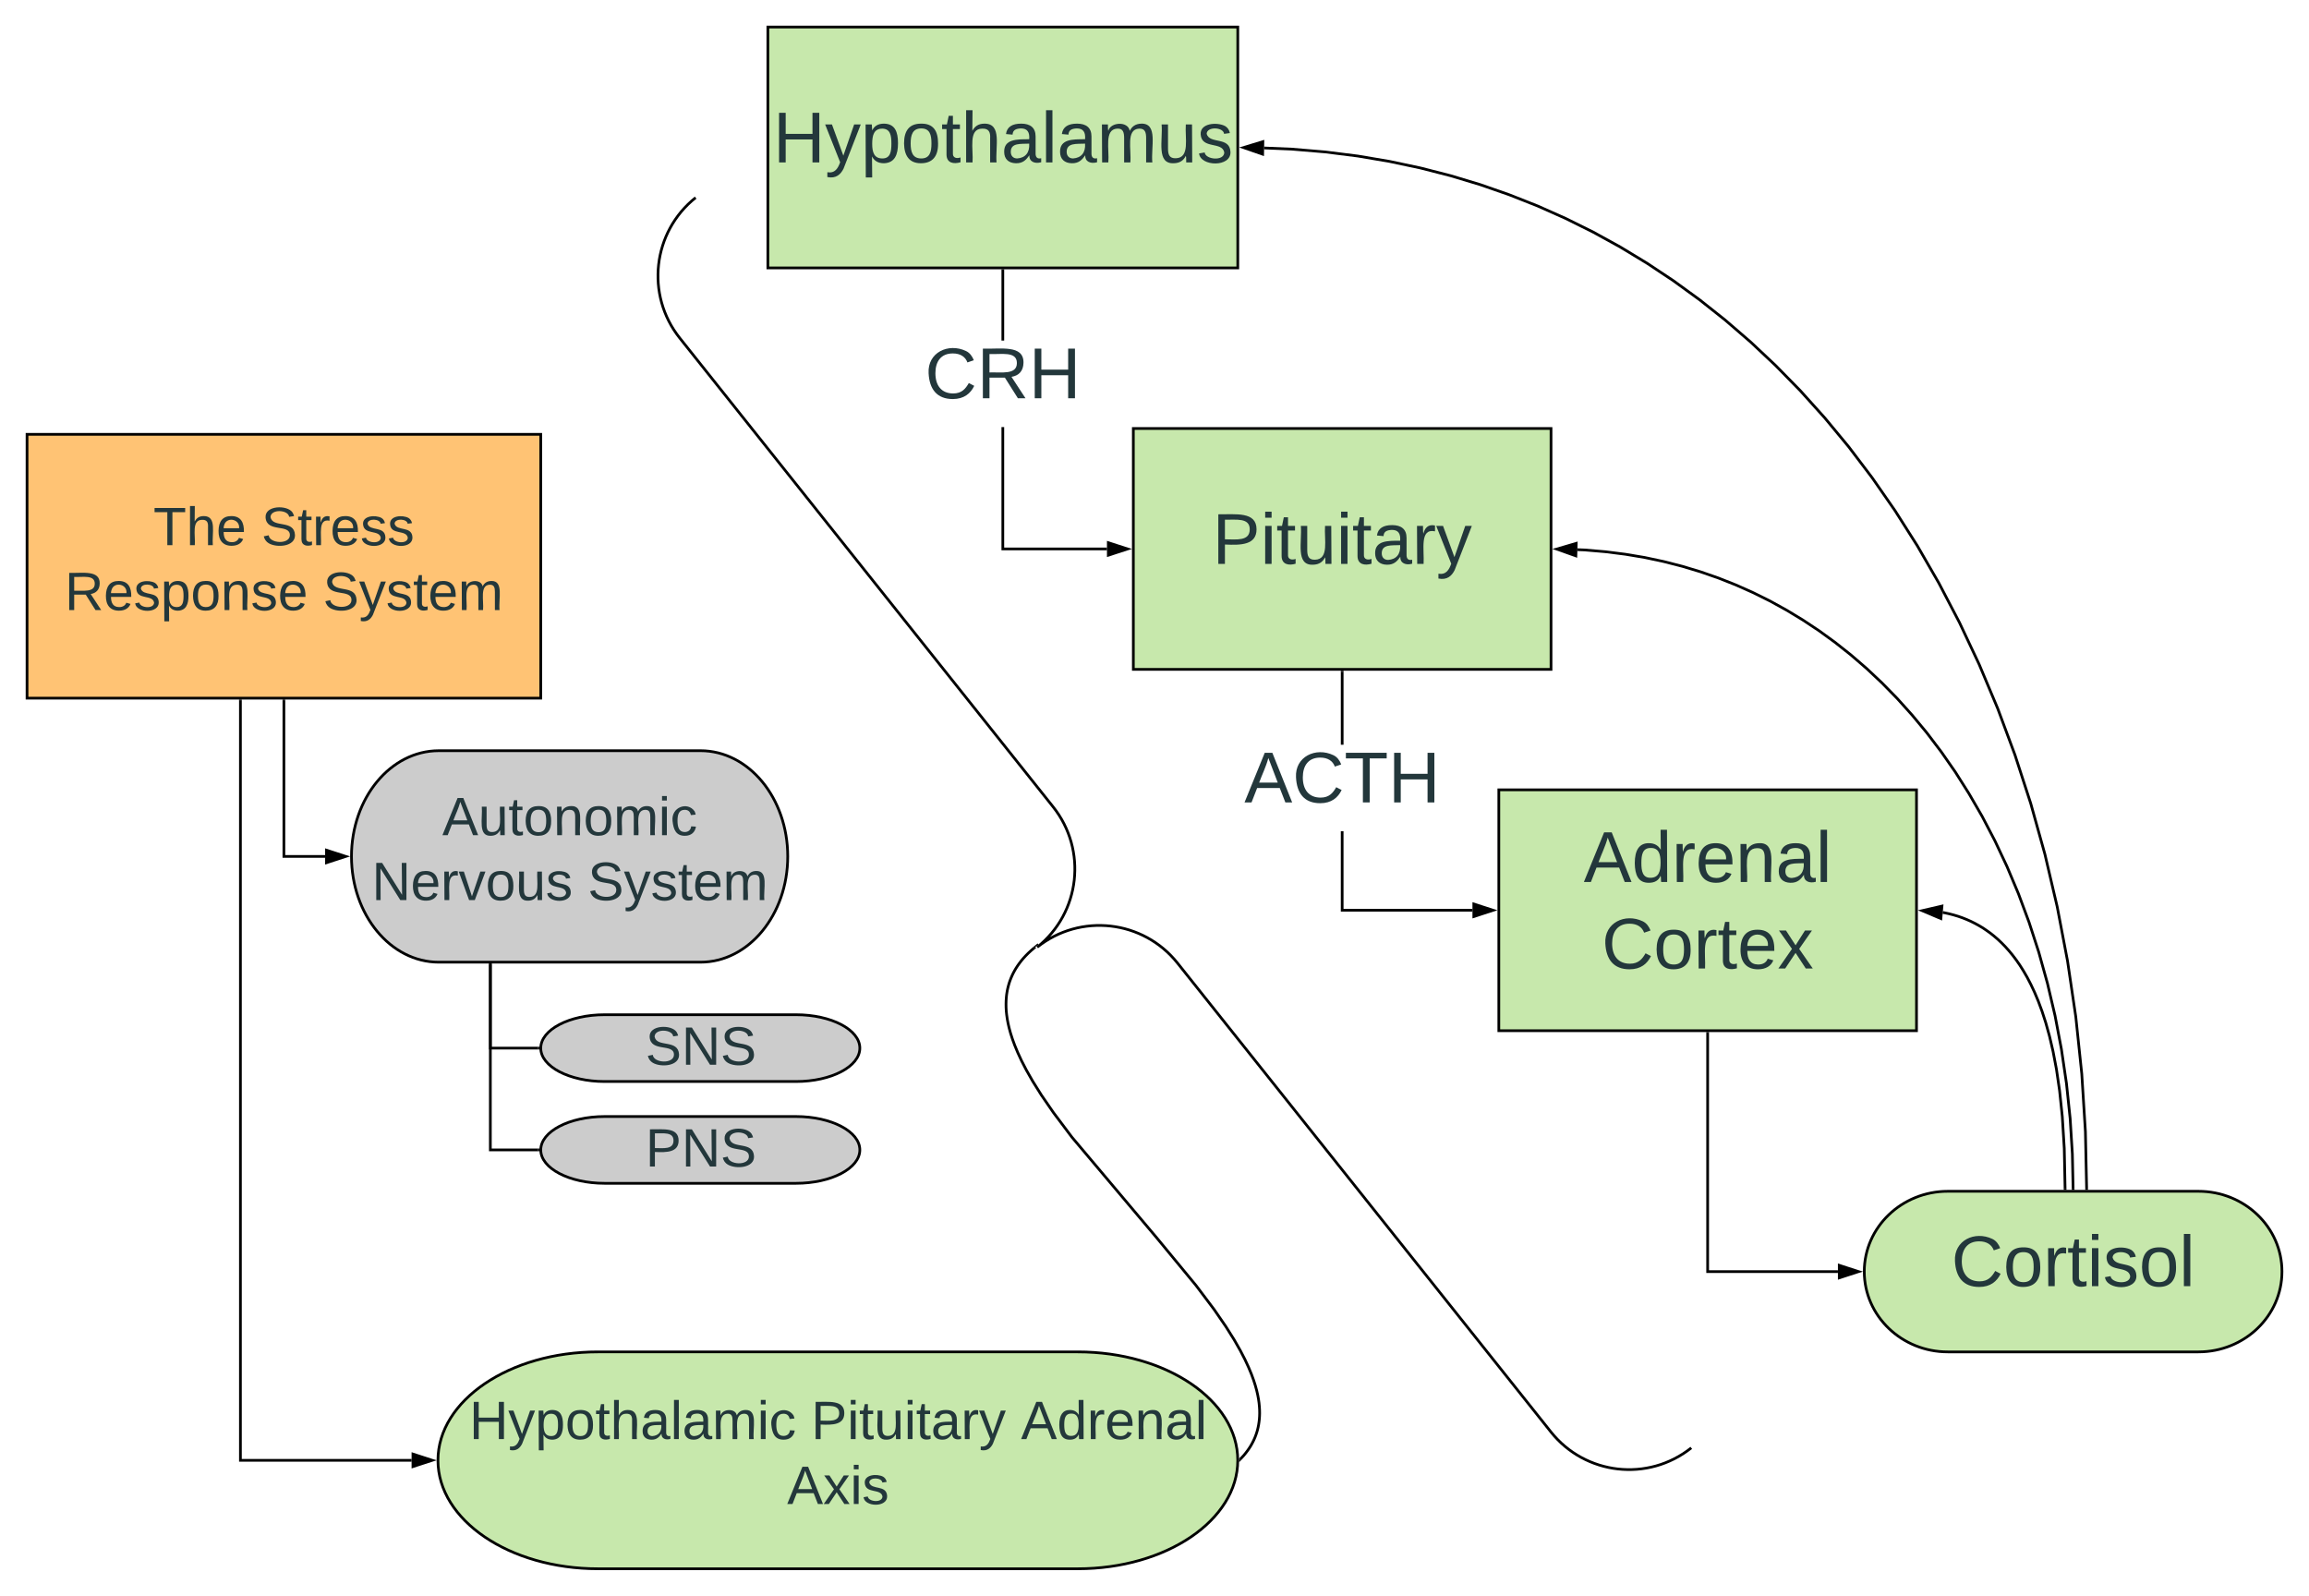 <svg xmlns="http://www.w3.org/2000/svg" xmlns:xlink="http://www.w3.org/1999/xlink" xmlns:lucid="lucid" width="1708" height="1180.42"><g transform="translate(-40 -160)" lucid:page-tab-id="0_0"><path d="M1666.2 1041.2c34.13 0 61.8 26.6 61.8 59.4s-27.67 59.4-61.8 59.4h-185.37c-34.13 0-61.8-26.6-61.8-59.4s27.67-59.4 61.8-59.4z" stroke="#000" stroke-width="2" fill="#c7e8ac"/><use xlink:href="#a" transform="matrix(1,0,0,1,1424.034,1046.212) translate(59.426 65.167)"/><path d="M1148.7 744.24h308.96v178.18H1148.7z" stroke="#000" stroke-width="2" fill="#c7e8ac"/><use xlink:href="#b" transform="matrix(1,0,0,1,1153.69,749.242) translate(57.796 63.167)"/><use xlink:href="#c" transform="matrix(1,0,0,1,1153.69,749.242) translate(71.13 127.167)"/><path d="M878.34 476.97h308.97v178.18H878.35z" stroke="#000" stroke-width="2" fill="#c7e8ac"/><use xlink:href="#d" transform="matrix(1,0,0,1,883.345,481.97) translate(53.426 95.167)"/><path d="M608 180h347.6v178.18H608z" stroke="#000" stroke-width="2" fill="#c7e8ac"/><use xlink:href="#e" transform="matrix(1,0,0,1,613,185) translate(-1.148 95.167)"/><path d="M782.8 565.06h76.04v2H780.8v-91.14h2zm0-153.14h-2v-51.74h2z"/><path d="M782.8 360.2h-2v-1.02h2zM874.1 566.06l-14.26 4.64v-9.27z"/><path d="M877.34 566.06l-18.5 6v-12zm-16.5 3.26l10.03-3.26-10.03-3.26z"/><use xlink:href="#f" transform="matrix(1,0,0,1,724.238,411.921) translate(0 42.667)"/><path d="M1033.83 832.33h95.36v2h-97.37v-59.45h2zm0-121.45h-2v-53.73h2z"/><path d="M1033.83 657.18h-2v-1.03h2zM1144.45 833.33l-14.26 4.64v-9.27z"/><path d="M1147.7 833.33l-18.5 6.02v-12.03zm-16.5 3.26l10.02-3.27-10.03-3.26z"/><use xlink:href="#g" transform="matrix(1,0,0,1,960.457,710.882) translate(0 42.667)"/><path d="M1303.17 924.42v176.2h96.36" stroke="#000" stroke-width="2" fill="none"/><path d="M1304.17 924.45h-2v-1.03h2z"/><path d="M1414.8 1100.6l-14.27 4.64v-9.27z" stroke="#000" stroke-width="2"/><path d="M1567.57 1039.2l-.6-29.65-1.47-23.7-2-19.1-2.32-15.82-2.53-13.3-2.65-11.33-2.72-9.76-2.76-8.5-2.77-7.46-2.77-6.6-2.76-5.86-2.74-5.26-2.74-4.74-2.7-4.28-2.72-3.9-2.7-3.55-2.7-3.27-2.7-3-2.7-2.75-2.7-2.55-2.73-2.35-2.76-2.2-2.8-2-2.8-1.9-2.9-1.73-2.92-1.6-3-1.5-3.08-1.37-3.17-1.26-3.27-1.14-3.4-1.02-3.52-.9-3.7-.8-.72-.1" stroke="#000" stroke-width="2" fill="none"/><path d="M1568.6 1040.2h-2l-.03-1 2-.04z"/><path d="M1461.88 833.62l14.62-3.38-.8 9.24z" stroke="#000" stroke-width="2"/><path d="M1573.5 1039.2l-.54-25.56-1.65-26.33-2.72-25.9-3.75-25.4-4.7-24.72-5.62-23.93-6.43-23.06-7.18-22.1-7.85-21.12-8.44-20.07-8.94-19.02-9.4-18-9.8-16.94-10.1-15.96-10.42-14.97-10.65-14.04-10.9-13.14-11.05-12.3-11.24-11.47-11.38-10.7-11.55-9.97-11.7-9.27-11.83-8.6-12-7.96-12.14-7.35-12.3-6.78-12.5-6.2-12.7-5.66-12.93-5.12-13.16-4.58-13.42-4.05-13.73-3.52-14.05-3-14.42-2.42-14.83-1.87-15.28-1.3-5.37-.22" stroke="#000" stroke-width="2" fill="none"/><path d="M1574.52 1040.2h-2l-.02-1 2-.04z"/><path d="M1191.55 566.15l14.4-4.23-.27 9.27z" stroke="#000" stroke-width="2"/><path d="M995.5 269.3l24.9 2.1 24.18 3.04 23.52 3.98 22.93 4.87 22.4 5.74 21.9 6.6 21.46 7.5 21.06 8.33 20.72 9.22 20.4 10.1 20.08 11.06 19.8 12 19.57 13 19.3 14.02L1316.8 396l18.83 16.25 18.58 17.45 18.33 18.7 18.03 20.05 17.73 21.42 17.35 22.9 16.96 24.4 16.5 25.98 15.94 27.62 15.3 29.3 14.58 30.97 13.74 32.68 12.77 34.36 11.7 35.98 10.46 37.5 9.12 38.95 7.66 40.22 6.1 41.3 4.43 42.16 2.7 42.8.9 42.2-2 .04-.9-42.15-2.68-42.72-4.42-42.1-6.1-41.2-7.64-40.12-9.1-38.86-10.46-37.44-11.66-35.9-12.74-34.27-13.7-32.6-14.54-30.9-15.27-29.23-15.9-27.54-16.46-25.93-16.9-24.34-17.32-22.82-17.67-21.35-17.98-19.97-18.26-18.65-18.5-17.4-18.77-16.2-19-15.05-19.24-13.98-19.5-12.95-19.74-11.96-20.02-11-20.3-10.1-20.65-9.2-21-8.3-21.4-7.45-21.82-6.58-22.3-5.73-22.85-4.85-23.44-3.98-24.1-3.04-24.83-2.08-20.33-.85.08-2z"/><path d="M1584.5 1040.2h-2v-1l2-.05zM974 274.07l-14.18-4.92 14.36-4.35z"/><path d="M974.97 275.46l-18.38-6.37 18.6-5.66zm-11.9-6.24l9.95 3.45.13-6.52z"/><path d="M60 481.28h380v195.15H60z" stroke="#000" stroke-width="2" fill="#ffc374"/><use xlink:href="#h" transform="matrix(1,0,0,1,65,486.279) translate(88.444 77)"/><use xlink:href="#i" transform="matrix(1,0,0,1,65,486.279) translate(168.333 77)"/><use xlink:href="#j" transform="matrix(1,0,0,1,65,486.279) translate(22.889 125)"/><use xlink:href="#k" transform="matrix(1,0,0,1,65,486.279) translate(213.889 125)"/><path d="M250 678.43V793.5h30.5" stroke="#000" stroke-width="2" fill="none"/><path d="M251 678.46h-2v-1.03h2z"/><path d="M295.76 793.5l-14.26 4.65v-9.27z" stroke="#000" stroke-width="2"/><path d="M558.16 715.3c35.65 0 64.54 35 64.54 78.2s-28.9 78.23-64.54 78.23H364.54c-35.64 0-64.54-35.02-64.54-78.22 0-43.2 28.9-78.2 64.54-78.2z" stroke="#000" stroke-width="2" fill="#ccc"/><use xlink:href="#l" transform="matrix(1,0,0,1,305,720.296) translate(62.167 57.5)"/><use xlink:href="#m" transform="matrix(1,0,0,1,305,720.296) translate(10 105.5)"/><use xlink:href="#k" transform="matrix(1,0,0,1,305,720.296) translate(169.778 105.5)"/><path d="M837.26 1160c65.35 0 118.33 35.9 118.33 80.2 0 44.3-53 80.22-118.34 80.22H482.3c-65.36 0-118.34-35.9-118.34-80.2 0-44.3 52.98-80.22 118.33-80.22z" stroke="#000" stroke-width="2" fill="#c7e8ac"/><use xlink:href="#n" transform="matrix(1,0,0,1,368.963,1165) translate(18.167 59.5)"/><use xlink:href="#o" transform="matrix(1,0,0,1,368.963,1165) translate(271.056 59.5)"/><use xlink:href="#p" transform="matrix(1,0,0,1,368.963,1165) translate(426.278 59.5)"/><use xlink:href="#q" transform="matrix(1,0,0,1,368.963,1165) translate(253.278 107.5)"/><path d="M217.84 678.43v561.78h126.62" stroke="#000" stroke-width="2" fill="none"/><path d="M218.84 678.46h-2v-1.03h2z"/><path d="M359.73 1240.2l-14.27 4.64v-9.27z" stroke="#000" stroke-width="2"/><g fill="none"><path d="M492 356.04l62.58-49.84 736.5 924.8-62.6 49.82z"/><path d="M1291.07 1231c-31.93 25.4-78.4 20.14-103.83-11.78l-276.2-346.8c-25.4-31.92-71.9-37.2-103.82-11.77 31.93-25.42 37.2-71.9 11.77-103.83l-276.2-346.8c-25.4-31.9-20.14-78.4 11.78-103.82" stroke="#000" stroke-width="2"/></g><path d="M957.3 1239.5l1.05-1.07 1.6-1.74 1.43-1.74 1.3-1.7 1.2-1.7 1.1-1.7.98-1.7.9-1.7.82-1.7.74-1.73.66-1.75.6-1.8.52-1.8.45-1.9.37-1.9.3-2 .24-2.07.15-2.15.07-2.26-.04-2.38-.15-2.5-.26-2.7-.4-2.84-.58-3.08-.76-3.34-1-3.65-1.28-4-1.64-4.5-2.1-5.03-2.67-5.76-3.47-6.7-4.54-7.95-6.15-9.77-8.65-12.57-13.36-17.75-29.1-35.27-62.7-74.4-13.7-18.22L810.3 970l-6.35-10.13-4.73-8.3-3.6-6.98-2.8-6.05-2.2-5.3-1.73-4.7-1.36-4.24-1.05-3.84-.82-3.53-.6-3.26-.43-3.03-.3-2.84-.14-2.67-.03-2.53.06-2.4.16-2.3.23-2.22.33-2.13.4-2.06.5-2.02.55-1.96.64-1.92.72-1.88.8-1.87.87-1.84.97-1.82 1.07-1.83 1.18-1.83 1.3-1.83 1.4-1.86 1.57-1.87 1.73-1.9 1.9-1.92 2.13-1.97 2.36-2.02" stroke="#000" stroke-width="2" fill="none"/><path d="M958.02 1240.18l-1.46 1.48.03-1.44-.02-.43-.02-.98.04-.05zM808.1 858.58l-2.27 1.95.63.77-.8.65-1.26-1.56 3.14-2.53z"/><path d="M628.83 910.6c26.07 0 47.2 11.05 47.2 24.7 0 13.64-21.13 24.7-47.2 24.7H487.2c-26.06 0-47.2-11.06-47.2-24.7 0-13.65 21.14-24.7 47.2-24.7z" stroke="#000" stroke-width="2" fill="#ccc"/><use xlink:href="#r" transform="matrix(1,0,0,1,445,915.591) translate(72.444 32)"/><path d="M628.83 985.9c26.07 0 47.2 11.05 47.2 24.7 0 13.64-21.13 24.7-47.2 24.7H487.2c-26.06 0-47.2-11.06-47.2-24.7 0-13.65 21.14-24.7 47.2-24.7z" stroke="#000" stroke-width="2" fill="#ccc"/><g><use xlink:href="#s" transform="matrix(1,0,0,1,445,990.887) translate(72.444 32)"/></g><path d="M402.72 873.73v61.57H438" stroke="#000" stroke-width="2" fill="none"/><path d="M403.72 873.75h-2v-1.02h2zM439 935.3l.04 1h-1.07v-2h1.08z"/><path d="M402.72 873.73v136.86H438" stroke="#000" stroke-width="2" fill="none"/><path d="M403.72 873.75h-2v-1.02h2zM439 1010.6l.04 1h-1.07v-2h1.08z"/><defs><path fill="#23373b" d="M212-179c-10-28-35-45-73-45-59 0-87 40-87 99 0 60 29 101 89 101 43 0 62-24 78-52l27 14C228-24 195 4 139 4 59 4 22-46 18-125c-6-104 99-153 187-111 19 9 31 26 39 46" id="t"/><path fill="#23373b" d="M100-194c62-1 85 37 85 99 1 63-27 99-86 99S16-35 15-95c0-66 28-99 85-99zM99-20c44 1 53-31 53-75 0-43-8-75-51-75s-53 32-53 75 10 74 51 75" id="u"/><path fill="#23373b" d="M114-163C36-179 61-72 57 0H25l-1-190h30c1 12-1 29 2 39 6-27 23-49 58-41v29" id="v"/><path fill="#23373b" d="M59-47c-2 24 18 29 38 22v24C64 9 27 4 27-40v-127H5v-23h24l9-43h21v43h35v23H59v120" id="w"/><path fill="#23373b" d="M24-231v-30h32v30H24zM24 0v-190h32V0H24" id="x"/><path fill="#23373b" d="M135-143c-3-34-86-38-87 0 15 53 115 12 119 90S17 21 10-45l28-5c4 36 97 45 98 0-10-56-113-15-118-90-4-57 82-63 122-42 12 7 21 19 24 35" id="y"/><path fill="#23373b" d="M24 0v-261h32V0H24" id="z"/><g id="a"><use transform="matrix(0.148,0,0,0.148,0,0)" xlink:href="#t"/><use transform="matrix(0.148,0,0,0.148,38.37,0)" xlink:href="#u"/><use transform="matrix(0.148,0,0,0.148,68,0)" xlink:href="#v"/><use transform="matrix(0.148,0,0,0.148,85.63,0)" xlink:href="#w"/><use transform="matrix(0.148,0,0,0.148,100.444,0)" xlink:href="#x"/><use transform="matrix(0.148,0,0,0.148,112.148,0)" xlink:href="#y"/><use transform="matrix(0.148,0,0,0.148,138.815,0)" xlink:href="#u"/><use transform="matrix(0.148,0,0,0.148,168.444,0)" xlink:href="#z"/></g><path fill="#23373b" d="M205 0l-28-72H64L36 0H1l101-248h38L239 0h-34zm-38-99l-47-123c-12 45-31 82-46 123h93" id="A"/><path fill="#23373b" d="M85-194c31 0 48 13 60 33l-1-100h32l1 261h-30c-2-10 0-23-3-31C134-8 116 4 85 4 32 4 16-35 15-94c0-66 23-100 70-100zm9 24c-40 0-46 34-46 75 0 40 6 74 45 74 42 0 51-32 51-76 0-42-9-74-50-73" id="B"/><path fill="#23373b" d="M100-194c63 0 86 42 84 106H49c0 40 14 67 53 68 26 1 43-12 49-29l28 8c-11 28-37 45-77 45C44 4 14-33 15-96c1-61 26-98 85-98zm52 81c6-60-76-77-97-28-3 7-6 17-6 28h103" id="C"/><path fill="#23373b" d="M117-194c89-4 53 116 60 194h-32v-121c0-31-8-49-39-48C34-167 62-67 57 0H25l-1-190h30c1 10-1 24 2 32 11-22 29-35 61-36" id="D"/><path fill="#23373b" d="M141-36C126-15 110 5 73 4 37 3 15-17 15-53c-1-64 63-63 125-63 3-35-9-54-41-54-24 1-41 7-42 31l-33-3c5-37 33-52 76-52 45 0 72 20 72 64v82c-1 20 7 32 28 27v20c-31 9-61-2-59-35zM48-53c0 20 12 33 32 33 41-3 63-29 60-74-43 2-92-5-92 41" id="E"/><g id="b"><use transform="matrix(0.148,0,0,0.148,0,0)" xlink:href="#A"/><use transform="matrix(0.148,0,0,0.148,35.556,0)" xlink:href="#B"/><use transform="matrix(0.148,0,0,0.148,65.185,0)" xlink:href="#v"/><use transform="matrix(0.148,0,0,0.148,82.815,0)" xlink:href="#C"/><use transform="matrix(0.148,0,0,0.148,112.444,0)" xlink:href="#D"/><use transform="matrix(0.148,0,0,0.148,142.074,0)" xlink:href="#E"/><use transform="matrix(0.148,0,0,0.148,171.704,0)" xlink:href="#z"/></g><path fill="#23373b" d="M141 0L90-78 38 0H4l68-98-65-92h35l48 74 47-74h35l-64 92 68 98h-35" id="F"/><g id="c"><use transform="matrix(0.148,0,0,0.148,0,0)" xlink:href="#t"/><use transform="matrix(0.148,0,0,0.148,38.37,0)" xlink:href="#u"/><use transform="matrix(0.148,0,0,0.148,68,0)" xlink:href="#v"/><use transform="matrix(0.148,0,0,0.148,85.63,0)" xlink:href="#w"/><use transform="matrix(0.148,0,0,0.148,100.444,0)" xlink:href="#C"/><use transform="matrix(0.148,0,0,0.148,130.074,0)" xlink:href="#F"/></g><path fill="#23373b" d="M30-248c87 1 191-15 191 75 0 78-77 80-158 76V0H30v-248zm33 125c57 0 124 11 124-50 0-59-68-47-124-48v98" id="G"/><path fill="#23373b" d="M84 4C-5 8 30-112 23-190h32v120c0 31 7 50 39 49 72-2 45-101 50-169h31l1 190h-30c-1-10 1-25-2-33-11 22-28 36-60 37" id="H"/><path fill="#23373b" d="M179-190L93 31C79 59 56 82 12 73V49c39 6 53-20 64-50L1-190h34L92-34l54-156h33" id="I"/><g id="d"><use transform="matrix(0.148,0,0,0.148,0,0)" xlink:href="#G"/><use transform="matrix(0.148,0,0,0.148,35.556,0)" xlink:href="#x"/><use transform="matrix(0.148,0,0,0.148,47.259,0)" xlink:href="#w"/><use transform="matrix(0.148,0,0,0.148,62.074,0)" xlink:href="#H"/><use transform="matrix(0.148,0,0,0.148,91.704,0)" xlink:href="#x"/><use transform="matrix(0.148,0,0,0.148,103.407,0)" xlink:href="#w"/><use transform="matrix(0.148,0,0,0.148,118.222,0)" xlink:href="#E"/><use transform="matrix(0.148,0,0,0.148,147.852,0)" xlink:href="#v"/><use transform="matrix(0.148,0,0,0.148,165.481,0)" xlink:href="#I"/></g><path fill="#23373b" d="M197 0v-115H63V0H30v-248h33v105h134v-105h34V0h-34" id="J"/><path fill="#23373b" d="M115-194c55 1 70 41 70 98S169 2 115 4C84 4 66-9 55-30l1 105H24l-1-265h31l2 30c10-21 28-34 59-34zm-8 174c40 0 45-34 45-75s-6-73-45-74c-42 0-51 32-51 76 0 43 10 73 51 73" id="K"/><path fill="#23373b" d="M106-169C34-169 62-67 57 0H25v-261h32l-1 103c12-21 28-36 61-36 89 0 53 116 60 194h-32v-121c2-32-8-49-39-48" id="L"/><path fill="#23373b" d="M210-169c-67 3-38 105-44 169h-31v-121c0-29-5-50-35-48C34-165 62-65 56 0H25l-1-190h30c1 10-1 24 2 32 10-44 99-50 107 0 11-21 27-35 58-36 85-2 47 119 55 194h-31v-121c0-29-5-49-35-48" id="M"/><g id="e"><use transform="matrix(0.148,0,0,0.148,0,0)" xlink:href="#J"/><use transform="matrix(0.148,0,0,0.148,38.37,0)" xlink:href="#I"/><use transform="matrix(0.148,0,0,0.148,65.037,0)" xlink:href="#K"/><use transform="matrix(0.148,0,0,0.148,94.667,0)" xlink:href="#u"/><use transform="matrix(0.148,0,0,0.148,124.296,0)" xlink:href="#w"/><use transform="matrix(0.148,0,0,0.148,139.111,0)" xlink:href="#L"/><use transform="matrix(0.148,0,0,0.148,168.741,0)" xlink:href="#E"/><use transform="matrix(0.148,0,0,0.148,198.37,0)" xlink:href="#z"/><use transform="matrix(0.148,0,0,0.148,210.074,0)" xlink:href="#E"/><use transform="matrix(0.148,0,0,0.148,239.704,0)" xlink:href="#M"/><use transform="matrix(0.148,0,0,0.148,284,0)" xlink:href="#H"/><use transform="matrix(0.148,0,0,0.148,313.63,0)" xlink:href="#y"/></g><path fill="#23373b" d="M233-177c-1 41-23 64-60 70L243 0h-38l-65-103H63V0H30v-248c88 3 205-21 203 71zM63-129c60-2 137 13 137-47 0-61-80-42-137-45v92" id="N"/><g id="f"><use transform="matrix(0.148,0,0,0.148,0,0)" xlink:href="#t"/><use transform="matrix(0.148,0,0,0.148,38.37,0)" xlink:href="#N"/><use transform="matrix(0.148,0,0,0.148,76.741,0)" xlink:href="#J"/></g><path fill="#23373b" d="M127-220V0H93v-220H8v-28h204v28h-85" id="O"/><g id="g"><use transform="matrix(0.148,0,0,0.148,0,0)" xlink:href="#A"/><use transform="matrix(0.148,0,0,0.148,35.556,0)" xlink:href="#t"/><use transform="matrix(0.148,0,0,0.148,73.926,0)" xlink:href="#O"/><use transform="matrix(0.148,0,0,0.148,106.37,0)" xlink:href="#J"/></g><g id="h"><use transform="matrix(0.111,0,0,0.111,0,0)" xlink:href="#O"/><use transform="matrix(0.111,0,0,0.111,24.333,0)" xlink:href="#L"/><use transform="matrix(0.111,0,0,0.111,46.556,0)" xlink:href="#C"/></g><path fill="#23373b" d="M185-189c-5-48-123-54-124 2 14 75 158 14 163 119 3 78-121 87-175 55-17-10-28-26-33-46l33-7c5 56 141 63 141-1 0-78-155-14-162-118-5-82 145-84 179-34 5 7 8 16 11 25" id="P"/><g id="i"><use transform="matrix(0.111,0,0,0.111,0,0)" xlink:href="#P"/><use transform="matrix(0.111,0,0,0.111,26.667,0)" xlink:href="#w"/><use transform="matrix(0.111,0,0,0.111,37.778,0)" xlink:href="#v"/><use transform="matrix(0.111,0,0,0.111,51,0)" xlink:href="#C"/><use transform="matrix(0.111,0,0,0.111,73.222,0)" xlink:href="#y"/><use transform="matrix(0.111,0,0,0.111,93.222,0)" xlink:href="#y"/></g><g id="j"><use transform="matrix(0.111,0,0,0.111,0,0)" xlink:href="#N"/><use transform="matrix(0.111,0,0,0.111,28.778,0)" xlink:href="#C"/><use transform="matrix(0.111,0,0,0.111,51,0)" xlink:href="#y"/><use transform="matrix(0.111,0,0,0.111,71,0)" xlink:href="#K"/><use transform="matrix(0.111,0,0,0.111,93.222,0)" xlink:href="#u"/><use transform="matrix(0.111,0,0,0.111,115.444,0)" xlink:href="#D"/><use transform="matrix(0.111,0,0,0.111,137.667,0)" xlink:href="#y"/><use transform="matrix(0.111,0,0,0.111,157.667,0)" xlink:href="#C"/></g><g id="k"><use transform="matrix(0.111,0,0,0.111,0,0)" xlink:href="#P"/><use transform="matrix(0.111,0,0,0.111,26.667,0)" xlink:href="#I"/><use transform="matrix(0.111,0,0,0.111,46.667,0)" xlink:href="#y"/><use transform="matrix(0.111,0,0,0.111,66.667,0)" xlink:href="#w"/><use transform="matrix(0.111,0,0,0.111,77.778,0)" xlink:href="#C"/><use transform="matrix(0.111,0,0,0.111,100,0)" xlink:href="#M"/></g><path fill="#23373b" d="M96-169c-40 0-48 33-48 73s9 75 48 75c24 0 41-14 43-38l32 2c-6 37-31 61-74 61-59 0-76-41-82-99-10-93 101-131 147-64 4 7 5 14 7 22l-32 3c-4-21-16-35-41-35" id="Q"/><g id="l"><use transform="matrix(0.111,0,0,0.111,0,0)" xlink:href="#A"/><use transform="matrix(0.111,0,0,0.111,26.667,0)" xlink:href="#H"/><use transform="matrix(0.111,0,0,0.111,48.889,0)" xlink:href="#w"/><use transform="matrix(0.111,0,0,0.111,60,0)" xlink:href="#u"/><use transform="matrix(0.111,0,0,0.111,82.222,0)" xlink:href="#D"/><use transform="matrix(0.111,0,0,0.111,104.444,0)" xlink:href="#u"/><use transform="matrix(0.111,0,0,0.111,126.667,0)" xlink:href="#M"/><use transform="matrix(0.111,0,0,0.111,159.889,0)" xlink:href="#x"/><use transform="matrix(0.111,0,0,0.111,168.667,0)" xlink:href="#Q"/></g><path fill="#23373b" d="M190 0L58-211 59 0H30v-248h39L202-35l-2-213h31V0h-41" id="R"/><path fill="#23373b" d="M108 0H70L1-190h34L89-25l56-165h34" id="S"/><g id="m"><use transform="matrix(0.111,0,0,0.111,0,0)" xlink:href="#R"/><use transform="matrix(0.111,0,0,0.111,28.778,0)" xlink:href="#C"/><use transform="matrix(0.111,0,0,0.111,51,0)" xlink:href="#v"/><use transform="matrix(0.111,0,0,0.111,64.222,0)" xlink:href="#S"/><use transform="matrix(0.111,0,0,0.111,84.222,0)" xlink:href="#u"/><use transform="matrix(0.111,0,0,0.111,106.444,0)" xlink:href="#H"/><use transform="matrix(0.111,0,0,0.111,128.667,0)" xlink:href="#y"/></g><g id="n"><use transform="matrix(0.111,0,0,0.111,0,0)" xlink:href="#J"/><use transform="matrix(0.111,0,0,0.111,28.778,0)" xlink:href="#I"/><use transform="matrix(0.111,0,0,0.111,48.778,0)" xlink:href="#K"/><use transform="matrix(0.111,0,0,0.111,71,0)" xlink:href="#u"/><use transform="matrix(0.111,0,0,0.111,93.222,0)" xlink:href="#w"/><use transform="matrix(0.111,0,0,0.111,104.333,0)" xlink:href="#L"/><use transform="matrix(0.111,0,0,0.111,126.556,0)" xlink:href="#E"/><use transform="matrix(0.111,0,0,0.111,148.778,0)" xlink:href="#z"/><use transform="matrix(0.111,0,0,0.111,157.556,0)" xlink:href="#E"/><use transform="matrix(0.111,0,0,0.111,179.778,0)" xlink:href="#M"/><use transform="matrix(0.111,0,0,0.111,213,0)" xlink:href="#x"/><use transform="matrix(0.111,0,0,0.111,221.778,0)" xlink:href="#Q"/></g><g id="o"><use transform="matrix(0.111,0,0,0.111,0,0)" xlink:href="#G"/><use transform="matrix(0.111,0,0,0.111,26.667,0)" xlink:href="#x"/><use transform="matrix(0.111,0,0,0.111,35.444,0)" xlink:href="#w"/><use transform="matrix(0.111,0,0,0.111,46.556,0)" xlink:href="#H"/><use transform="matrix(0.111,0,0,0.111,68.778,0)" xlink:href="#x"/><use transform="matrix(0.111,0,0,0.111,77.556,0)" xlink:href="#w"/><use transform="matrix(0.111,0,0,0.111,88.667,0)" xlink:href="#E"/><use transform="matrix(0.111,0,0,0.111,110.889,0)" xlink:href="#v"/><use transform="matrix(0.111,0,0,0.111,124.111,0)" xlink:href="#I"/></g><g id="p"><use transform="matrix(0.111,0,0,0.111,0,0)" xlink:href="#A"/><use transform="matrix(0.111,0,0,0.111,26.667,0)" xlink:href="#B"/><use transform="matrix(0.111,0,0,0.111,48.889,0)" xlink:href="#v"/><use transform="matrix(0.111,0,0,0.111,62.111,0)" xlink:href="#C"/><use transform="matrix(0.111,0,0,0.111,84.333,0)" xlink:href="#D"/><use transform="matrix(0.111,0,0,0.111,106.556,0)" xlink:href="#E"/><use transform="matrix(0.111,0,0,0.111,128.778,0)" xlink:href="#z"/></g><g id="q"><use transform="matrix(0.111,0,0,0.111,0,0)" xlink:href="#A"/><use transform="matrix(0.111,0,0,0.111,26.667,0)" xlink:href="#F"/><use transform="matrix(0.111,0,0,0.111,46.667,0)" xlink:href="#x"/><use transform="matrix(0.111,0,0,0.111,55.444,0)" xlink:href="#y"/></g><g id="r"><use transform="matrix(0.111,0,0,0.111,0,0)" xlink:href="#P"/><use transform="matrix(0.111,0,0,0.111,26.667,0)" xlink:href="#R"/><use transform="matrix(0.111,0,0,0.111,55.444,0)" xlink:href="#P"/></g><g id="s"><use transform="matrix(0.111,0,0,0.111,0,0)" xlink:href="#G"/><use transform="matrix(0.111,0,0,0.111,26.667,0)" xlink:href="#R"/><use transform="matrix(0.111,0,0,0.111,55.444,0)" xlink:href="#P"/></g></defs></g></svg>